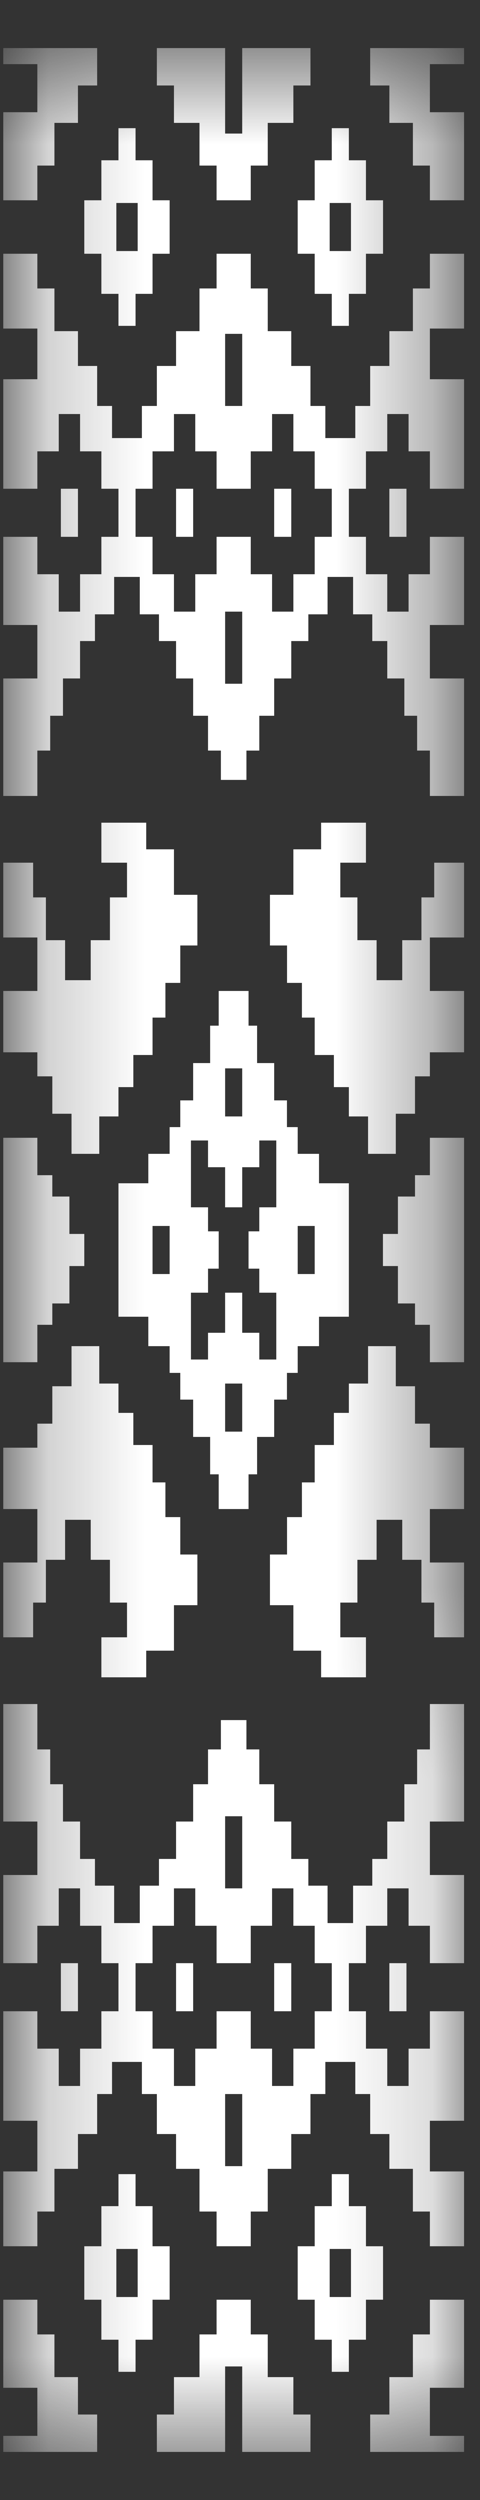 <svg width="5" height="26" viewBox="0 0 5 26" fill="none" xmlns="http://www.w3.org/2000/svg">
<rect x="0" y="0" width="5" height="26" fill="#333333" stroke="none"/>
<mask id="mask0_53_44" style="mask-type:luminance" maskUnits="userSpaceOnUse" x="0" y="0" width="5" height="26">
<path d="M0.212 0.5H4.656V17.389H4.834V25.278L4.656 25.5H0.212V0.5Z" fill="white"/>
</mask>
<g mask="url(#mask0_53_44)">
<path d="M1.012 0.5V0.889H0.812V1.278H0.567V1.722H0.389V2.083H0.034V1.167H0.389V0.667H0.034V0.5H1.012ZM1.589 2.639V3.056H1.412V3.389H1.234V3.056H1.056V2.639H0.878V2.083H1.056V1.667H1.234V1.333H1.412V1.667H1.589V2.083H1.767V2.639H1.589ZM1.212 2.611H1.434V2.111H1.212V2.611ZM0.634 5.583H0.812V5.083H0.634V5.583ZM1.834 5.583H2.012V5.083H1.834V5.583ZM0.034 8.972H0.345V9.333H0.478V9.778H0.678V10.194H0.945V9.778H1.145V9.333H1.323V8.972H1.056V8.556H1.523V8.833H1.812V9.306H2.056V9.833H1.878V10.222H1.723V10.583H1.589V10.972H1.389V11.306H1.234V11.611H1.034V12H0.745V11.583H0.545V11.194H0.389V10.944H0.034V10.306H0.389V9.75H0.034V8.972Z" fill="white"/>
<path d="M3.856 0.5V0.889H4.056V1.278H4.301V1.722H4.478V2.083H4.834V1.167H4.478V0.667H4.834V0.5H3.856ZM3.278 2.639V3.056H3.456V3.389H3.634V3.056H3.812V2.639H3.99V2.083H3.812V1.667H3.634V1.333H3.456V1.667H3.278V2.083H3.101V2.639H3.278ZM3.656 2.611H3.434V2.111H3.656V2.611ZM4.234 5.583H4.056V5.083H4.234V5.583ZM3.034 5.583H2.856V5.083H3.034V5.583ZM4.834 8.972H4.523V9.333H4.39V9.778H4.19V10.194H3.923V9.778H3.723V9.333H3.545V8.972H3.812V8.556H3.345V8.833H3.056V9.306H2.812V9.833H2.99V10.222H3.145V10.583H3.278V10.972H3.478V11.306H3.634V11.611H3.834V12H4.123V11.583H4.323V11.194H4.478V10.944H4.834V10.306H4.478V9.75H4.834V8.972Z" fill="white"/>
<path d="M2.345 0.5V1.389H2.523V0.5H3.234V0.889H3.056V1.278H2.789V1.722H2.612V2.083H2.256V1.722H2.078V1.278H1.812V0.889H1.634V0.5H2.345ZM2.301 8.111V7.806H2.167V7.444H2.012V7.056H1.834V6.667H1.656V6.389H1.456V6H1.189V6.389H0.989V6.667H0.834V7.056H0.656V7.444H0.523V7.806H0.389V8.278H0.034V7.056H0.389V6.5H0.034V5.583H0.389V5.972H0.612V6.361H0.834V5.972H1.056V5.583H1.234V5.083H1.056V4.694H0.834V4.306H0.612V4.694H0.389V5.083H0.034V3.944H0.389V3.417H0.034V2.639H0.389V3H0.567V3.444H0.812V3.806H1.012V4.222H1.167V4.556H1.478V4.222H1.634V3.806H1.834V3.444H2.078V3H2.256V2.639H2.612V3H2.789V3.444H3.034V3.806H3.234V4.222H3.389V4.556H3.701V4.222H3.856V3.806H4.056V3.444H4.301V3H4.478V2.639H4.834V3.417H4.478V3.944H4.834V5.083H4.478V4.694H4.256V4.306H4.034V4.694H3.812V5.083H3.634V5.583H3.812V5.972H4.034V6.361H4.256V5.972H4.478V5.583H4.834V6.5H4.478V7.056H4.834V8.278H4.478V7.806H4.345V7.444H4.212V7.056H4.034V6.667H3.878V6.389H3.678V6H3.412V6.389H3.212V6.667H3.034V7.056H2.856V7.444H2.701V7.806H2.567V8.111H2.301ZM2.345 3.472V4.222H2.523V3.472H2.345ZM2.256 5.083V4.694H2.034V4.306H1.812V4.694H1.589V5.083H1.412V5.583H1.589V5.972H1.812V6.361H2.034V5.972H2.256V5.583H2.612V5.972H2.834V6.361H3.056V5.972H3.278V5.583H3.456V5.083H3.278V4.694H3.056V4.306H2.834V4.694H2.612V5.083H2.256ZM2.345 6.361V7.111H2.523V6.361H2.345Z" fill="white"/>
<path d="M1.012 25.5V25.111H0.812V24.722H0.567V24.278H0.389V23.917H0.034V24.833H0.389V25.333H0.034V25.5H1.012ZM1.589 23.361V22.944H1.412V22.611H1.234V22.944H1.056V23.361H0.878V23.917H1.056V24.333H1.234V24.667H1.412V24.333H1.589V23.917H1.767V23.361H1.589ZM1.212 23.389H1.434V23.889H1.212V23.389ZM0.634 20.417H0.812V20.917H0.634V20.417ZM1.834 20.417H2.012V20.917H1.834V20.417ZM0.034 17.028H0.345V16.667H0.478V16.222H0.678V15.806H0.945V16.222H1.145V16.667H1.323V17.028H1.056V17.444H1.523V17.167H1.812V16.694H2.056V16.167H1.878V15.778H1.723V15.417H1.589V15.028H1.389V14.694H1.234V14.389H1.034V14H0.745V14.417H0.545V14.806H0.389V15.056H0.034V15.694H0.389V16.25H0.034V17.028Z" fill="white"/>
<path d="M3.856 25.5V25.111H4.056V24.722H4.301V24.278H4.478V23.917H4.834V24.833H4.478V25.333H4.834V25.5H3.856ZM3.278 23.361V22.944H3.456V22.611H3.634V22.944H3.812V23.361H3.99V23.917H3.812V24.333H3.634V24.667H3.456V24.333H3.278V23.917H3.101V23.361H3.278ZM3.656 23.389H3.434V23.889H3.656V23.389ZM4.234 20.417H4.056V20.917H4.234V20.417ZM3.034 20.417H2.856V20.917H3.034V20.417ZM4.834 17.028H4.523V16.667H4.39V16.222H4.19V15.806H3.923V16.222H3.723V16.667H3.545V17.028H3.812V17.444H3.345V17.167H3.056V16.694H2.812V16.167H2.99V15.778H3.145V15.417H3.278V15.028H3.478V14.694H3.634V14.389H3.834V14H4.123V14.417H4.323V14.806H4.478V15.056H4.834V15.694H4.478V16.25H4.834V17.028Z" fill="white"/>
<path d="M2.345 25.5V24.611H2.523V25.5H3.234V25.111H3.056V24.722H2.789V24.278H2.612V23.917H2.256V24.278H2.078V24.722H1.812V25.111H1.634V25.5H2.345ZM2.301 17.889V18.194H2.167V18.556H2.012V18.944H1.834V19.333H1.656V19.611H1.456V20H1.189V19.611H0.989V19.333H0.834V18.944H0.656V18.556H0.523V18.194H0.389V17.722H0.034V18.944H0.389V19.5H0.034V20.417H0.389V20.028H0.612V19.639H0.834V20.028H1.056V20.417H1.234V20.917H1.056V21.306H0.834V21.694H0.612V21.306H0.389V20.917H0.034V22.056H0.389V22.583H0.034V23.361H0.389V23H0.567V22.556H0.812V22.194H1.012V21.778H1.167V21.444H1.478V21.778H1.634V22.194H1.834V22.556H2.078V23H2.256V23.361H2.612V23H2.789V22.556H3.034V22.194H3.234V21.778H3.389V21.444H3.701V21.778H3.856V22.194H4.056V22.556H4.301V23H4.478V23.361H4.834V22.583H4.478V22.056H4.834V20.917H4.478V21.306H4.256V21.694H4.034V21.306H3.812V20.917H3.634V20.417H3.812V20.028H4.034V19.639H4.256V20.028H4.478V20.417H4.834V19.5H4.478V18.944H4.834V17.722H4.478V18.194H4.345V18.556H4.212V18.944H4.034V19.333H3.878V19.611H3.678V20H3.412V19.611H3.212V19.333H3.034V18.944H2.856V18.556H2.701V18.194H2.567V17.889H2.301ZM2.345 22.528V21.778H2.523V22.528H2.345ZM2.256 20.917V21.306H2.034V21.694H1.812V21.306H1.589V20.917H1.412V20.417H1.589V20.028H1.812V19.639H2.034V20.028H2.256V20.417H2.612V20.028H2.834V19.639H3.056V20.028H3.278V20.417H3.456V20.917H3.278V21.306H3.056V21.694H2.834V21.306H2.612V20.917H2.256ZM2.345 19.639V18.889H2.523V19.639H2.345Z" fill="white"/>
<path d="M0.034 11.833H0.389V12.222H0.545V12.444H0.723V12.833H0.878V13.167H0.723V13.556H0.545V13.778H0.389V14.167H0.034V11.833ZM4.834 11.833V14.167H4.478V13.778H4.323V13.556H4.145V13.167H3.989V12.833H4.145V12.444H4.323V12.222H4.478V11.833H4.834ZM1.589 13.25H1.767V12.75H1.589V13.25ZM3.278 13.25V12.75H3.101V13.25H3.278ZM2.345 11.611H2.523V11.111H2.345V11.611ZM2.345 14.389V14.889H2.523V14.389H2.345ZM1.234 12.306H1.545V12H1.767V11.722H1.878V11.444H2.012V11.056H2.189V10.667H2.278V10.306H2.589V10.667H2.678V11.056H2.856V11.444H2.989V11.722H3.101V12H3.323V12.306H3.634V13.694H3.323V14H3.101V14.278H2.989V14.556H2.856V14.944H2.678V15.333H2.589V15.694H2.278V15.333H2.189V14.944H2.012V14.556H1.878V14.278H1.767V14H1.545V13.694H1.234V12.306ZM2.345 12.556V12.139H2.167V11.861H1.989V12.556H2.167V12.806H2.278V13.194H2.167V13.444H1.989V14.139H2.167V13.861H2.345V13.444H2.523V13.861H2.701V14.139H2.878V13.444H2.701V13.194H2.589V12.806H2.701V12.556H2.878V11.861H2.701V12.139H2.523V12.556H2.345Z" fill="white"/>
</g>
</svg>
